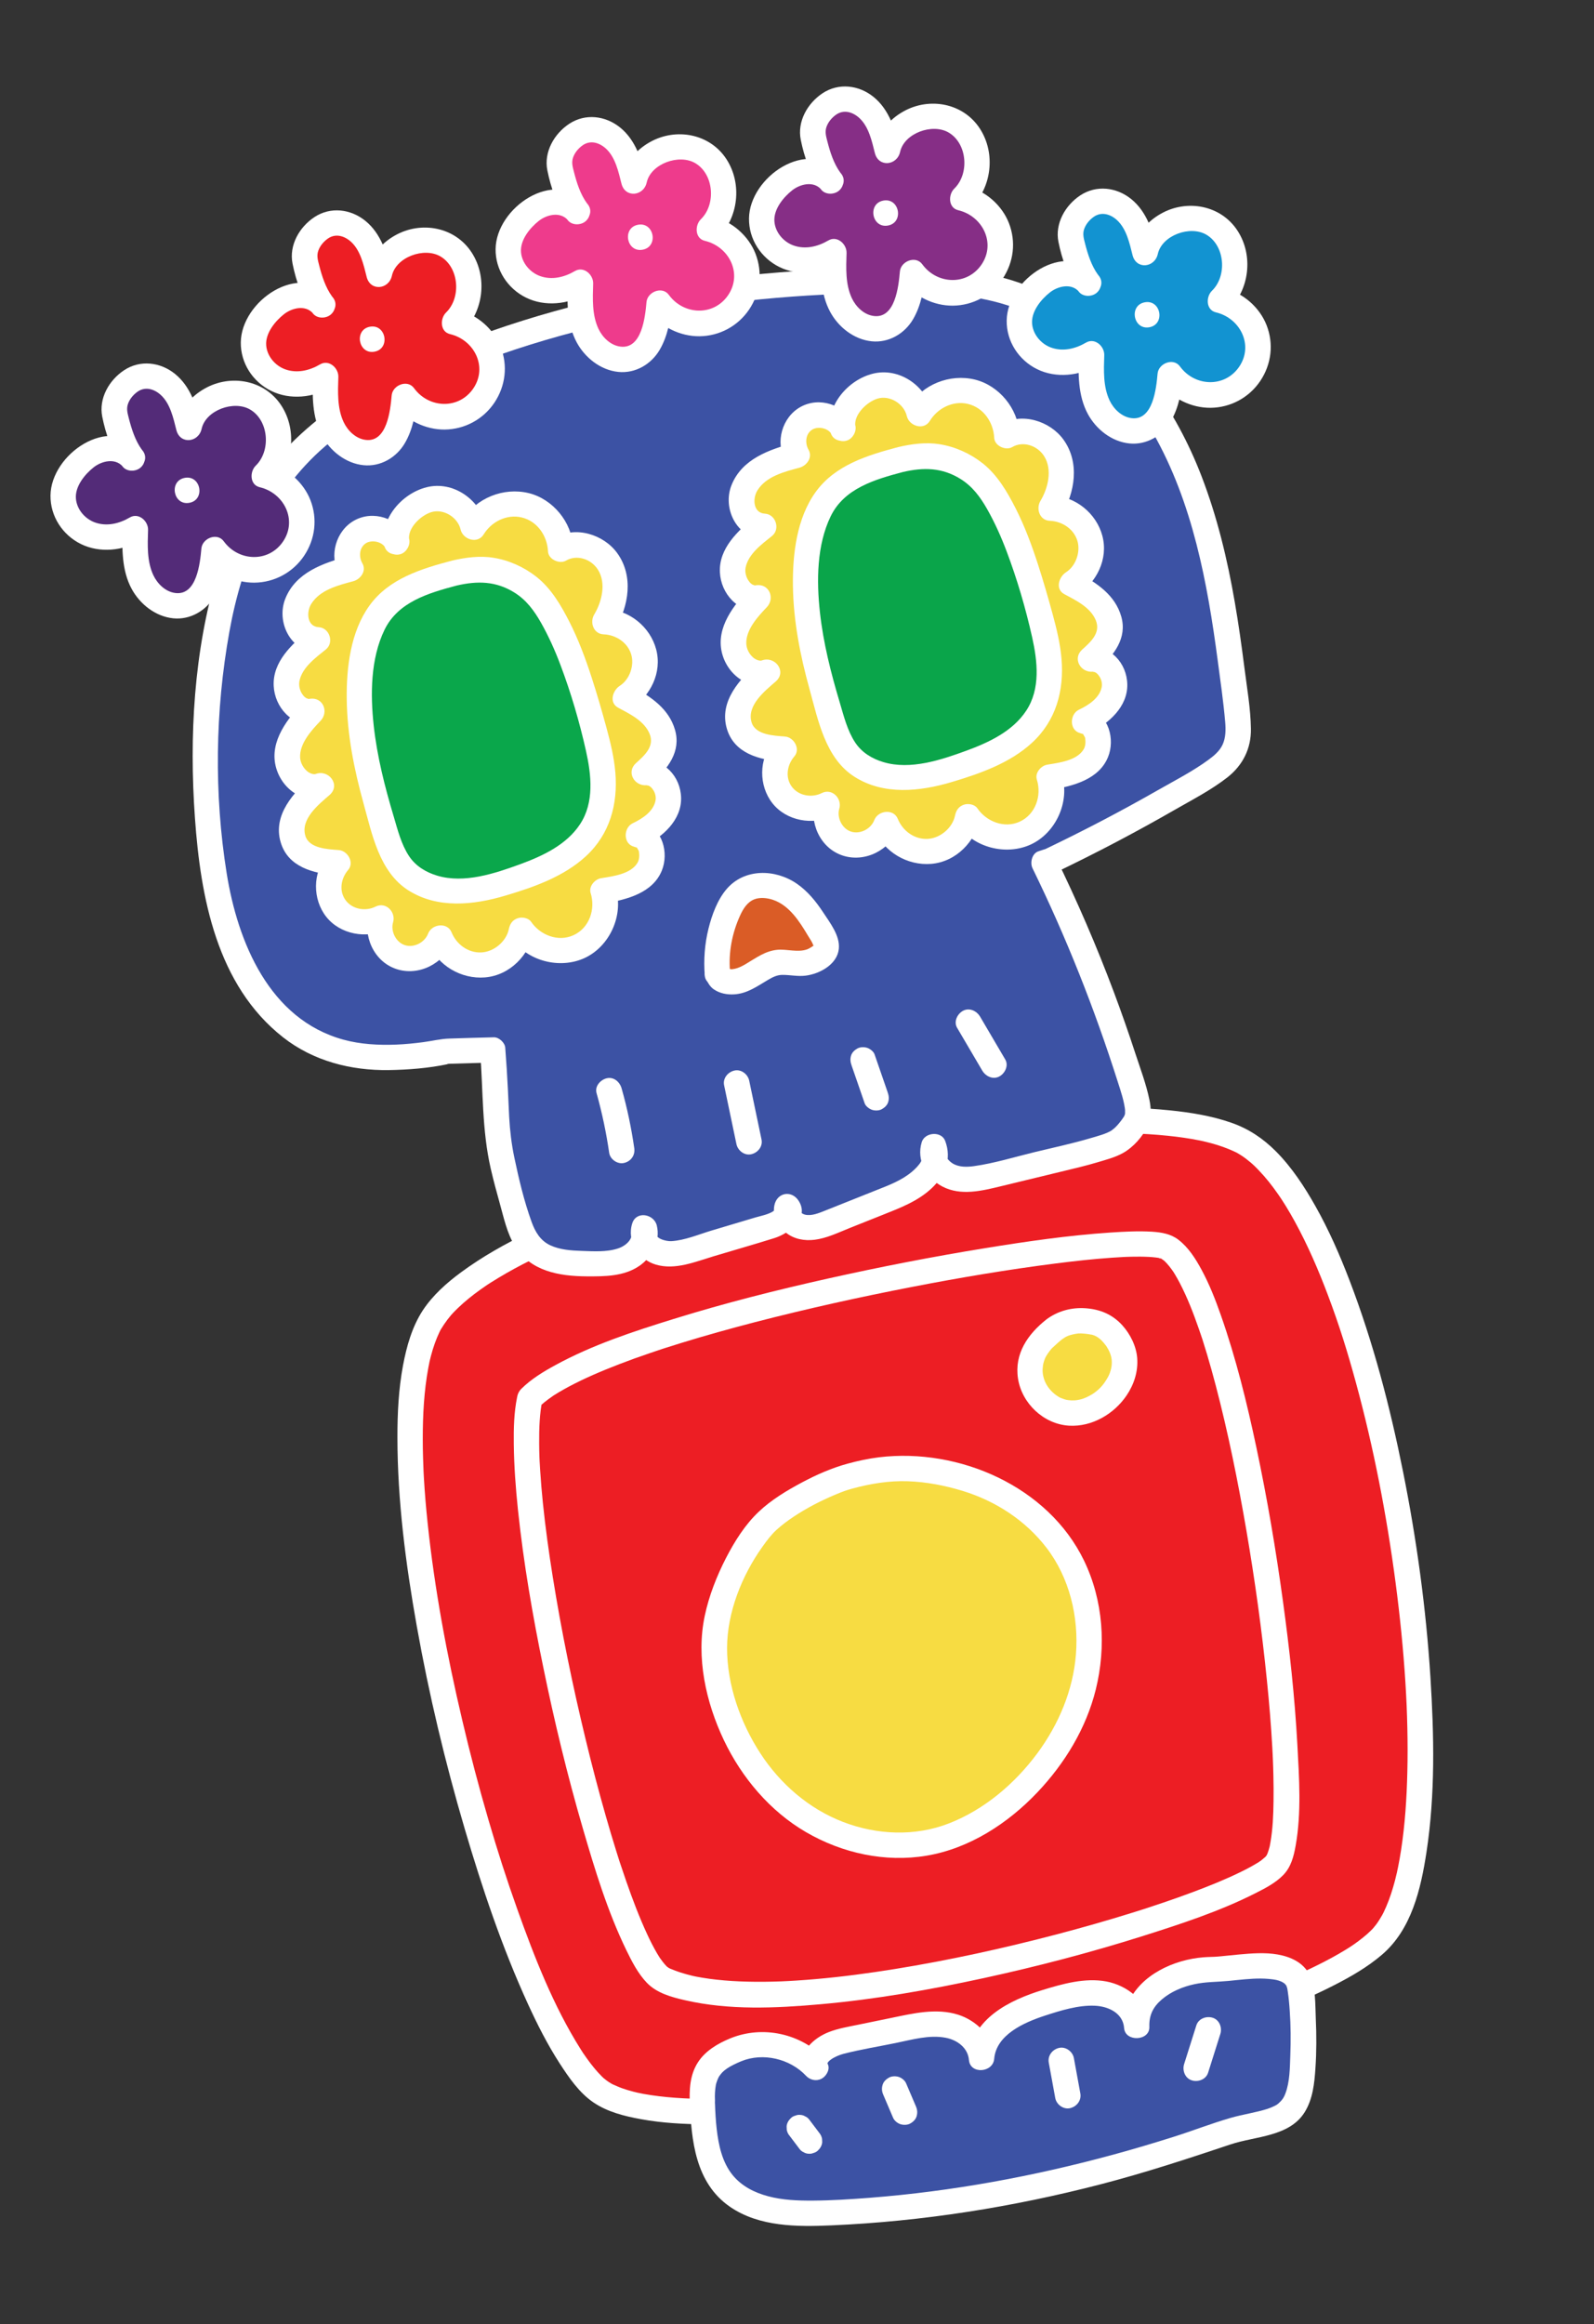 
<svg width="142" height="207" viewBox="0 0 142 207" fill="none" xmlns="http://www.w3.org/2000/svg">
<rect x="0" y="0" width="142" height="207" fill="#333333" stroke="none"/>
<g clip-path="url(#clip0_665_2619)">
<path d="M38.608 117.332C46.371 105.555 101.385 94.923 111.447 102.118C123.594 110.802 131.153 162.766 123.348 172.267C116.06 181.136 61.053 192.865 53.134 186.023C44.612 178.661 31.405 128.258 38.608 117.332Z" fill="#ED1E24"/>
<path d="M39.543 117.975C39.739 117.682 39.951 117.399 40.179 117.132C40.232 117.068 40.29 117.006 40.344 116.946C40.115 117.213 40.301 116.991 40.364 116.929C40.507 116.778 40.651 116.632 40.805 116.485C41.426 115.889 42.099 115.352 42.798 114.852C42.97 114.729 43.147 114.609 43.319 114.49C43.422 114.421 43.52 114.353 43.624 114.288C43.755 114.199 43.45 114.398 43.587 114.313C43.645 114.275 43.702 114.237 43.761 114.203C44.2 113.925 44.646 113.66 45.097 113.398C46.051 112.851 47.03 112.346 48.02 111.871C52.902 109.531 57.878 107.886 62.977 106.457C68.81 104.821 74.748 103.533 80.731 102.568C83.621 102.1 86.526 101.711 89.44 101.422C90.82 101.284 92.199 101.17 93.583 101.082C93.885 101.064 94.186 101.046 94.484 101.028C94.653 101.02 94.817 101.009 94.987 101.001C95.202 100.989 94.716 101.013 95.07 100.999C95.162 100.996 95.253 100.993 95.344 100.986C95.972 100.958 96.602 100.94 97.233 100.925C99.498 100.879 101.774 100.922 104.03 101.153C104.981 101.25 105.925 101.381 106.86 101.569C106.956 101.588 107.052 101.607 107.149 101.631C107.302 101.662 106.941 101.581 107.216 101.646C107.434 101.698 107.647 101.751 107.865 101.808C108.234 101.906 108.601 102.018 108.963 102.149C109.299 102.271 109.628 102.404 109.956 102.556C110.022 102.585 110.089 102.623 110.159 102.652C109.826 102.501 110.062 102.601 110.144 102.645C110.289 102.729 110.432 102.809 110.569 102.899C110.862 103.089 111.142 103.304 111.41 103.531C111.476 103.588 111.547 103.648 111.613 103.705C111.349 103.477 111.614 103.709 111.675 103.767C111.827 103.914 111.978 104.061 112.122 104.214C112.755 104.87 113.321 105.589 113.84 106.335C113.903 106.425 113.966 106.519 114.029 106.609C114.079 106.682 114.24 106.928 114.104 106.714C114.252 106.945 114.401 107.175 114.545 107.41C114.822 107.861 115.086 108.318 115.341 108.781C116.5 110.899 117.461 113.122 118.307 115.375C119.302 118.01 120.033 120.367 120.788 123.129C122.384 128.977 123.531 134.947 124.324 140.955C124.711 143.904 125.012 146.868 125.199 149.834C125.288 151.284 125.339 152.396 125.372 153.888C125.399 155.202 125.404 156.515 125.371 157.826C125.316 160.157 125.165 162.491 124.81 164.794C124.734 165.291 124.645 165.785 124.546 166.281C124.521 166.4 124.493 166.525 124.469 166.644C124.41 166.926 124.512 166.475 124.447 166.754C124.39 166.994 124.333 167.239 124.271 167.48C124.061 168.281 123.808 169.072 123.48 169.83C123.409 169.995 123.332 170.156 123.256 170.322C123.223 170.396 123.056 170.694 123.236 170.366C123.191 170.444 123.154 170.524 123.108 170.601C122.947 170.883 122.772 171.164 122.575 171.425C122.486 171.542 122.381 171.653 122.293 171.775C122.193 171.913 122.511 171.556 122.323 171.737C122.264 171.794 122.206 171.86 122.147 171.917C121.925 172.141 121.686 172.35 121.44 172.547C121.167 172.771 120.882 172.98 120.591 173.184C120.513 173.24 120.431 173.296 120.348 173.348C120.315 173.368 120.052 173.545 120.22 173.431C120.39 173.322 120.1 173.509 120.054 173.535C119.955 173.599 119.855 173.659 119.755 173.719C118.986 174.186 118.19 174.611 117.385 175.011C115.411 175.993 113.365 176.831 111.297 177.6C108.739 178.55 106.572 179.254 104.017 180.015C98.381 181.693 92.653 183.067 86.885 184.199C81.3 185.294 75.657 186.174 69.982 186.651C69.349 186.702 68.72 186.753 68.085 186.791C67.788 186.809 67.486 186.827 67.189 186.844C67.052 186.851 66.91 186.859 66.772 186.865C66.438 186.881 66.919 186.857 66.717 186.866C66.63 186.869 66.547 186.874 66.46 186.877C65.309 186.926 64.158 186.948 63.006 186.938C61.104 186.923 59.191 186.822 57.318 186.485C57.131 186.45 56.944 186.411 56.756 186.371C56.766 186.374 56.979 186.427 56.727 186.363C56.625 186.336 56.524 186.313 56.417 186.286C56.083 186.201 55.75 186.1 55.424 185.985C55.123 185.88 54.839 185.743 54.544 185.618C54.383 185.551 54.807 185.772 54.584 185.638C54.532 185.606 54.471 185.576 54.419 185.544C54.295 185.47 54.174 185.391 54.057 185.307C53.961 185.237 53.871 185.148 53.771 185.084C53.635 184.994 53.985 185.293 53.805 185.114C53.743 185.057 53.682 184.999 53.62 184.937C53.382 184.7 53.157 184.452 52.943 184.192C52.717 183.916 52.499 183.634 52.294 183.346C52.175 183.179 52.062 183.011 51.943 182.845C51.785 182.611 51.995 182.927 51.911 182.795C51.846 182.692 51.781 182.589 51.717 182.491C49.295 178.646 47.612 174.317 46.089 170.056C45.113 167.321 44.325 164.855 43.498 162.028C42.644 159.101 41.87 156.154 41.174 153.184C39.812 147.4 38.711 141.531 38.092 135.619C37.953 134.298 37.84 132.973 37.764 131.649C37.756 131.504 37.748 131.358 37.74 131.213C37.737 131.121 37.73 131.031 37.727 130.939C37.716 130.753 37.733 131.103 37.727 130.916C37.712 130.579 37.701 130.241 37.69 129.907C37.671 129.323 37.662 128.741 37.662 128.157C37.662 126.034 37.77 123.896 38.159 121.803C38.196 121.603 38.237 121.398 38.279 121.197C38.206 121.532 38.293 121.149 38.309 121.082C38.336 120.976 38.362 120.87 38.389 120.764C38.49 120.382 38.602 120.003 38.737 119.634C38.857 119.304 38.987 118.977 39.141 118.655C39.181 118.574 39.222 118.493 39.262 118.408C39.167 118.599 39.189 118.54 39.27 118.401C39.36 118.265 39.449 118.116 39.543 117.975C40.341 116.754 38.475 115.468 37.672 116.69C36.705 118.172 36.225 119.896 35.901 121.614C35.506 123.722 35.401 125.878 35.404 128.018C35.408 133.651 36.142 139.284 37.127 144.821C38.212 150.909 39.652 156.941 41.397 162.872C42.956 168.161 44.722 173.426 47.017 178.447C47.857 180.283 48.77 182.092 49.87 183.789C50.687 185.046 51.602 186.386 52.863 187.244C54.109 188.092 55.629 188.471 57.092 188.736C58.989 189.083 60.93 189.183 62.86 189.198C68.159 189.245 73.47 188.669 78.703 187.901C84.689 187.023 90.631 185.835 96.504 184.389C101.955 183.043 107.377 181.487 112.63 179.506C114.709 178.722 116.766 177.868 118.749 176.857C120.271 176.083 121.794 175.216 123.093 174.106C125.749 171.851 126.575 168.23 127.079 164.945C127.863 159.806 127.754 154.532 127.428 149.363C127.037 143.231 126.201 137.115 124.993 131.091C123.833 125.302 122.332 119.543 120.218 114.024C119.352 111.765 118.377 109.536 117.187 107.428C116.209 105.691 115.086 103.975 113.675 102.551C112.521 101.393 111.236 100.53 109.686 99.99C107.939 99.382 106.072 99.079 104.236 98.891C99.179 98.378 94.023 98.686 88.978 99.195C82.947 99.801 76.953 100.81 71.037 102.116C65.175 103.413 59.361 105.005 53.72 107.056C49.319 108.66 44.859 110.528 41.066 113.317C39.788 114.258 38.556 115.357 37.676 116.685C36.868 117.903 38.734 119.189 39.543 117.975Z" fill="white"/>
<path d="M46.063 124.448C45.786 125.813 45.753 127.225 45.77 128.609C45.793 130.577 45.94 132.544 46.145 134.501C46.641 139.208 47.449 143.88 48.402 148.513C49.389 153.332 50.547 158.124 51.924 162.849C52.99 166.505 54.118 170.224 55.787 173.664C56.283 174.685 56.839 175.778 57.636 176.602C58.519 177.516 59.823 177.87 61.033 178.145C64.954 179.046 69.096 178.854 73.076 178.503C77.987 178.069 82.858 177.211 87.675 176.165C92.417 175.132 97.119 173.905 101.75 172.443C105.157 171.365 108.625 170.239 111.822 168.621C112.694 168.181 113.64 167.696 114.324 166.987C115.016 166.272 115.253 165.324 115.422 164.374C115.945 161.447 115.736 158.356 115.576 155.412C115.344 151.135 114.874 146.869 114.293 142.629C113.663 138.024 112.885 133.438 111.92 128.895C111.079 124.927 110.106 120.965 108.758 117.13C108.275 115.753 107.737 114.376 107.039 113.088C106.507 112.101 105.877 111.104 104.974 110.41C104.302 109.894 103.481 109.755 102.653 109.699C101.409 109.619 100.148 109.693 98.905 109.773C95.18 110.022 91.467 110.563 87.782 111.159C83.083 111.922 78.407 112.832 73.763 113.869C69.142 114.902 64.547 116.059 60.022 117.466C56.436 118.576 52.782 119.773 49.472 121.582C48.404 122.163 47.319 122.821 46.45 123.683C46.017 124.116 45.904 124.789 46.326 125.277C46.701 125.714 47.49 125.832 47.928 125.398C48.304 125.026 48.724 124.696 49.159 124.396C49.221 124.353 49.283 124.314 49.34 124.271C49.103 124.416 49.499 124.159 49.34 124.271C49.485 124.18 49.625 124.09 49.771 124.004C50.063 123.831 50.357 123.667 50.651 123.508C52.103 122.732 53.627 122.091 55.163 121.497C56.065 121.149 56.976 120.821 57.894 120.511C58.129 120.431 58.368 120.351 58.603 120.271C58.725 120.23 58.843 120.19 58.965 120.15C59.017 120.131 59.069 120.117 59.121 120.098C59.243 120.057 58.995 120.14 59.196 120.075C59.694 119.915 60.192 119.76 60.695 119.604C62.86 118.937 65.046 118.33 67.238 117.759C71.879 116.557 76.565 115.521 81.274 114.61C85.513 113.789 89.776 113.069 94.058 112.525C95.715 112.314 97.377 112.13 99.042 112.014C99.394 111.991 99.746 111.968 100.094 111.95C100.121 111.95 99.85 111.958 100.098 111.949C100.176 111.944 100.254 111.944 100.332 111.939C100.492 111.932 100.648 111.927 100.81 111.925C101.316 111.915 101.824 111.914 102.333 111.941C102.539 111.954 102.744 111.966 102.952 111.993C103.038 112.005 103.123 112.017 103.209 112.029C103.522 112.073 103.064 111.972 103.188 112.019C103.268 112.05 103.45 112.136 103.533 112.135C103.362 112.134 103.276 111.966 103.484 112.121C103.554 112.172 103.623 112.224 103.697 112.275C103.968 112.464 103.585 112.139 103.724 112.293C103.794 112.372 103.876 112.444 103.951 112.527C104.108 112.701 104.252 112.881 104.388 113.072C104.432 113.133 104.633 113.427 104.519 113.255C104.398 113.075 104.532 113.276 104.558 113.317C104.598 113.383 104.637 113.445 104.676 113.511C104.823 113.755 104.961 114.006 105.096 114.262C105.772 115.558 106.304 116.931 106.783 118.309C106.844 118.491 106.909 118.672 106.97 118.854C107.002 118.954 107.034 119.054 107.071 119.153C107.113 119.279 107.051 119.092 107.049 119.083C107.072 119.157 107.095 119.231 107.122 119.304C107.262 119.743 107.398 120.182 107.528 120.618C107.804 121.542 108.061 122.469 108.305 123.399C109.417 127.639 110.283 131.943 111.026 136.259C111.788 140.706 112.412 145.183 112.863 149.673C113.066 151.667 113.232 153.663 113.343 155.66C113.354 155.869 113.364 156.079 113.375 156.288C113.378 156.352 113.38 156.416 113.382 156.48C113.38 156.466 113.373 156.279 113.379 156.411C113.383 156.535 113.393 156.662 113.397 156.785C113.417 157.223 113.427 157.657 113.438 158.096C113.456 158.879 113.465 159.663 113.451 160.447C113.434 161.663 113.385 162.89 113.175 164.091C113.157 164.195 113.135 164.3 113.117 164.405C113.059 164.719 113.182 164.177 113.096 164.491C113.046 164.675 112.997 164.859 112.927 165.037C112.899 165.111 112.862 165.182 112.834 165.256C112.784 165.412 113.013 164.998 112.853 165.211C112.816 165.259 112.775 165.313 112.747 165.364C112.639 165.558 112.986 165.155 112.77 165.337C112.638 165.448 112.515 165.562 112.378 165.67C112.297 165.731 112.214 165.787 112.132 165.844C111.986 165.953 112.098 165.859 112.203 165.799C112.149 165.832 112.091 165.87 112.037 165.903C111.563 166.191 111.071 166.456 110.57 166.699C109.192 167.378 107.758 167.953 106.323 168.491C105.436 168.823 104.543 169.143 103.646 169.445C103.171 169.605 102.697 169.765 102.217 169.922C102.039 169.982 102.274 169.902 102.035 169.983C101.913 170.024 101.785 170.061 101.663 170.101C101.393 170.188 101.122 170.274 100.85 170.356C98.652 171.042 96.433 171.673 94.207 172.259C89.423 173.516 84.576 174.581 79.693 175.368C77.363 175.743 75.022 176.056 72.67 176.261C72.106 176.309 71.546 176.356 70.984 176.39C70.738 176.408 70.491 176.421 70.244 176.434C69.937 176.449 69.987 176.448 69.598 176.465C68.588 176.502 67.583 176.516 66.575 176.489C65.661 176.467 64.75 176.413 63.84 176.313C63.416 176.267 62.994 176.211 62.575 176.14C62.393 176.109 62.217 176.077 62.04 176.045C61.944 176.026 61.852 176.006 61.761 175.986C61.607 175.954 61.963 176.031 61.814 175.999C61.761 175.986 61.713 175.976 61.66 175.963C60.982 175.797 60.313 175.598 59.675 175.319C59.62 175.297 59.534 175.23 59.479 175.231C59.479 175.231 59.733 175.41 59.621 175.302C59.57 175.251 59.483 175.203 59.425 175.163C59.192 175.003 59.565 175.326 59.436 175.175C59.371 175.099 59.294 175.03 59.23 174.955C59.078 174.785 58.948 174.602 58.817 174.419C58.631 174.159 58.925 174.602 58.742 174.309C58.67 174.193 58.599 174.082 58.531 173.966C58.209 173.414 57.919 172.842 57.651 172.261C56.943 170.736 56.349 169.158 55.796 167.573C55.631 167.102 55.47 166.626 55.315 166.154C55.296 166.102 55.283 166.054 55.264 166.002C55.204 165.825 55.316 166.163 55.256 165.985C55.215 165.864 55.18 165.747 55.139 165.625C55.063 165.382 54.985 165.134 54.908 164.891C54.583 163.848 54.267 162.798 53.968 161.745C53.316 159.47 52.718 157.181 52.164 154.883C51.009 150.109 50.017 145.29 49.242 140.442C48.893 138.258 48.59 136.067 48.363 133.866C48.266 132.905 48.183 131.946 48.122 130.982C48.108 130.755 48.095 130.532 48.082 130.31C48.08 130.246 48.077 130.182 48.07 130.119C48.073 130.132 48.079 130.319 48.074 130.187C48.07 130.064 48.066 129.94 48.057 129.818C48.044 129.393 48.03 128.964 48.031 128.536C48.023 127.232 48.064 125.911 48.324 124.632C48.446 124.035 47.855 123.454 47.291 123.405C46.627 123.361 46.184 123.846 46.063 124.448Z" fill="white"/>
<path d="M62.585 187.268C62.679 189.879 62.862 192.722 64.608 194.669C66.704 197.006 70.257 197.206 73.406 197.095C85.563 196.66 97.587 194.034 109.061 189.988C112.508 188.774 115.248 189.431 115.859 185.846C116.242 183.593 116.201 179.226 115.831 176.973C115.357 174.077 110.224 175.374 107.929 175.407C104.818 175.452 101.109 177.33 101.276 180.419C101.222 178.986 99.865 177.879 98.451 177.6C97.037 177.325 95.587 177.682 94.192 178.038C91.234 178.795 87.662 180.234 87.454 183.268C87.378 181.844 86.057 180.734 84.659 180.415C83.26 180.097 81.807 180.385 80.4 180.675C78.672 181.032 76.944 181.389 75.216 181.742C73.912 182.013 72.228 182.89 72.678 184.136C70.938 182.225 67.947 181.564 65.555 182.561C63.161 183.569 62.443 184.693 62.585 187.268Z" fill="#3C52A4"/>
<path d="M61.454 187.171C61.579 190.609 61.937 194.413 65.035 196.544C67.645 198.336 71.031 198.329 74.075 198.195C82.176 197.844 90.205 196.569 98.049 194.538C101.967 193.523 105.795 192.267 109.631 190.982C111.834 190.244 114.856 190.316 116.227 188.113C116.952 186.946 117.096 185.537 117.184 184.197C117.284 182.722 117.282 181.243 117.215 179.766C117.162 178.54 117.231 176.974 116.648 175.858C116.086 174.776 114.983 174.279 113.827 174.072C112.69 173.871 111.497 173.969 110.352 174.073C109.802 174.123 109.254 174.186 108.7 174.237C108.595 174.247 108.491 174.257 108.381 174.263C108.345 174.265 107.997 174.287 108.139 174.28C108.295 174.274 107.895 174.283 107.882 174.286C107.661 174.294 107.441 174.302 107.227 174.318C104.575 174.523 101.583 175.878 100.485 178.437C100.232 179.025 100.117 179.685 100.136 180.32C100.887 180.284 101.634 180.248 102.385 180.212C102.237 178.217 100.401 176.816 98.545 176.471C96.66 176.121 94.647 176.687 92.849 177.241C89.953 178.133 86.607 179.77 86.312 183.164C87.064 183.128 87.81 183.093 88.562 183.056C88.412 181.328 86.962 179.944 85.358 179.433C83.415 178.818 81.366 179.313 79.429 179.713C78.423 179.92 77.412 180.127 76.405 180.334C75.537 180.512 74.667 180.657 73.838 180.978C72.505 181.498 71.061 182.75 71.55 184.338C72.209 184.024 72.873 183.71 73.532 183.396C71.391 181.113 67.965 180.347 65.051 181.542C63.946 181.996 62.832 182.651 62.174 183.676C61.44 184.817 61.393 186.153 61.457 187.465C61.486 188.076 62.233 188.472 62.778 188.372C63.449 188.25 63.721 187.667 63.693 187.056C63.67 186.601 63.694 186.128 63.773 185.677C63.802 185.506 63.983 185.032 64.069 184.915C64.298 184.602 64.388 184.489 64.785 184.21C65.064 184.016 65.607 183.751 66.033 183.577C67.976 182.781 70.382 183.356 71.8 184.871C72.145 185.24 72.687 185.375 73.155 185.152C73.567 184.952 73.922 184.396 73.782 183.93C73.769 183.886 73.646 183.619 73.722 183.757C73.712 183.777 73.707 183.796 73.697 183.821C73.748 183.697 73.75 183.678 73.701 183.765C73.816 183.583 73.835 183.566 74.014 183.432C74.298 183.215 74.8 183.004 75.14 182.918C76.68 182.522 78.274 182.267 79.833 181.946C81.254 181.654 82.785 181.208 84.24 181.485C85.274 181.681 86.224 182.376 86.318 183.471C86.429 184.761 88.461 184.605 88.567 183.363C88.751 181.234 91.171 180.139 93.103 179.51C94.481 179.061 96.064 178.569 97.522 178.634C98.732 178.683 100.043 179.285 100.14 180.623C100.231 181.879 102.437 181.788 102.389 180.515C102.353 179.483 102.721 178.74 103.492 178.08C104.307 177.379 105.358 176.939 106.408 176.715C107.431 176.496 108.37 176.526 109.423 176.426C110.454 176.324 111.394 176.208 112.319 176.213C112.56 176.215 112.802 176.226 113.041 176.247C113.154 176.258 113.272 176.269 113.386 176.285C113.457 176.295 113.734 176.345 113.676 176.333C114.023 176.412 114.272 176.509 114.527 176.738C114.378 176.609 114.518 176.739 114.567 176.809C114.691 176.979 114.521 176.684 114.603 176.88C114.636 176.957 114.695 177.153 114.646 176.964C114.679 177.091 114.698 177.221 114.717 177.351C114.803 177.923 114.858 178.502 114.894 179.079C114.988 180.399 114.996 181.73 114.946 183.053C114.905 184.164 114.906 185.409 114.503 186.466C114.35 186.87 114.176 187.081 113.87 187.353C113.831 187.388 113.785 187.419 113.74 187.451C113.757 187.439 113.873 187.367 113.761 187.438C113.67 187.496 113.573 187.546 113.47 187.592C113.369 187.643 113.266 187.685 113.162 187.726C113.11 187.745 112.803 187.857 112.959 187.805C111.864 188.157 110.709 188.308 109.603 188.63C107.896 189.126 106.227 189.78 104.532 190.315C102.772 190.871 101.006 191.396 99.223 191.883C92.115 193.822 84.829 195.167 77.48 195.739C75.793 195.868 74.1 195.98 72.41 195.99C71.085 195.998 69.708 195.947 68.425 195.602C67.201 195.275 66.076 194.708 65.266 193.717C64.33 192.564 64.012 191.051 63.846 189.615C63.761 188.868 63.721 188.117 63.694 187.364C63.67 186.757 63.328 186.195 62.661 186.137C62.136 186.096 61.434 186.555 61.454 187.171Z" fill="white"/>
<path d="M93.71 76.603C98.336 74.383 102.852 71.94 107.241 69.281C108.306 68.636 109.418 67.918 109.947 66.792C110.452 65.712 110.32 64.459 110.182 63.275C109.28 55.715 108.341 48.025 105.257 41.062C102.172 34.098 96.569 27.839 89.184 25.84C86.253 25.047 83.181 24.952 80.145 24.951C66.034 24.957 51.766 27.038 38.808 32.623C33.711 34.819 28.721 37.652 25.228 41.953C21.362 46.713 19.665 52.873 18.879 58.94C18.163 64.475 18.123 70.097 18.762 75.637C19.169 79.175 19.87 82.732 21.46 85.92C23.05 89.108 25.625 91.923 28.952 93.235C32.389 94.592 36.258 94.248 39.904 93.618L43.899 93.503C44.526 101.559 43.762 100.435 45.99 108.198C46.285 109.233 46.619 110.303 47.363 111.086C48.663 112.456 50.791 112.55 52.69 112.543C53.798 112.542 54.956 112.528 55.951 112.034C56.946 111.535 57.708 110.394 57.389 109.335C57.033 110.269 57.856 111.304 58.823 111.564C59.79 111.824 60.809 111.536 61.769 111.25C64.109 110.552 66.444 109.853 68.784 109.155C69.612 108.907 70.645 108.111 70.119 107.435C69.882 108.287 70.689 109.137 71.563 109.29C72.436 109.443 73.313 109.108 74.135 108.778C75.932 108.064 77.723 107.346 79.519 106.631C81.539 105.825 83.989 104.114 83.174 102.108C82.769 103.252 83.746 104.503 84.907 104.86C86.072 105.217 87.323 104.933 88.508 104.643C90.876 104.072 93.248 103.496 95.616 102.926C96.7 102.663 97.593 102.417 98.644 102.05C99.648 101.701 99.9 101.517 100.619 100.669C101.762 99.316 101.581 98.853 100.213 94.632C98.238 88.532 95.828 82.576 93.005 76.819L93.71 76.603Z" fill="#3C52A4"/>
<path d="M94.202 77.625C97.736 75.927 101.21 74.102 104.61 72.147C106.194 71.237 107.893 70.366 109.336 69.238C110.715 68.159 111.466 66.657 111.437 64.907C111.409 63.083 111.081 61.241 110.853 59.435C110.606 57.504 110.337 55.578 110.004 53.658C109.344 49.817 108.425 46.006 107.02 42.366C104.776 36.559 101.031 31.113 95.768 27.627C93.013 25.806 89.929 24.656 86.659 24.183C82.942 23.645 79.105 23.785 75.359 23.919C67.549 24.198 59.751 25.118 52.155 26.994C48.38 27.928 44.65 29.087 41.027 30.499C37.735 31.781 34.486 33.243 31.489 35.124C28.525 36.985 25.822 39.234 23.726 42.048C21.733 44.724 20.33 47.816 19.372 50.992C17.262 58.004 16.848 65.593 17.366 72.855C17.868 79.918 19.307 87.743 25.216 92.384C27.903 94.493 31.244 95.353 34.631 95.303C36.382 95.277 38.2 95.133 39.917 94.769C39.748 94.805 39.855 94.757 39.968 94.746C40.127 94.731 40.29 94.738 40.446 94.732C40.896 94.719 41.347 94.705 41.797 94.692C42.463 94.671 43.13 94.655 43.797 94.634C43.459 94.328 43.12 94.018 42.778 93.713C43.044 97.189 42.928 100.647 43.719 104.092C43.96 105.132 44.236 106.161 44.526 107.193C44.883 108.465 45.169 109.851 45.876 110.985C47.264 113.218 49.803 113.659 52.259 113.674C53.869 113.683 55.588 113.686 56.967 112.735C58.108 111.947 58.854 110.52 58.508 109.135C58.253 108.116 56.682 107.815 56.322 108.956C55.821 110.537 56.87 112.178 58.436 112.632C60.15 113.132 61.938 112.377 63.568 111.887C65.373 111.345 67.187 110.83 68.987 110.266C70.281 109.86 72.152 108.493 71.143 106.94C70.518 105.975 69.229 106.201 68.988 107.334C68.788 108.267 69.275 109.184 69.986 109.762C70.714 110.359 71.651 110.528 72.573 110.415C73.644 110.283 74.674 109.778 75.669 109.38C76.668 108.981 77.672 108.582 78.671 108.183C80.204 107.572 81.778 106.977 82.999 105.825C84.209 104.68 84.802 103.225 84.203 101.616C83.866 100.708 82.382 100.832 82.111 101.723C81.621 103.338 82.508 104.931 83.972 105.684C85.599 106.522 87.469 106.06 89.151 105.652C91.089 105.182 93.027 104.713 94.965 104.244C95.863 104.025 96.763 103.814 97.648 103.551C98.441 103.314 99.311 103.096 100.037 102.692C100.955 102.179 101.799 101.235 102.243 100.276C102.581 99.548 102.557 98.73 102.396 97.955C102.107 96.551 101.589 95.184 101.142 93.823C100.543 91.989 99.905 90.166 99.228 88.36C97.694 84.266 95.957 80.25 94.038 76.323C93.862 76.828 93.686 77.329 93.506 77.835C93.735 77.775 93.971 77.7 94.202 77.625C94.787 77.436 94.973 76.611 94.734 76.113C94.437 75.501 93.804 75.396 93.215 75.586C92.979 75.662 92.748 75.736 92.513 75.816C91.928 76.005 91.742 76.834 91.981 77.328C94.978 83.462 97.496 89.807 99.563 96.308C99.844 97.19 100.163 98.097 100.244 99.024C100.213 98.675 100.229 99.063 100.225 99.147C100.223 99.211 100.202 99.275 100.196 99.34C100.235 99.021 100.237 99.209 100.192 99.295C100.165 99.35 100.145 99.414 100.122 99.469C100.041 99.681 100.267 99.249 100.131 99.439C100.046 99.556 99.972 99.68 99.886 99.792C99.774 99.937 99.657 100.082 99.534 100.22C99.442 100.324 99.34 100.42 99.237 100.513C99.244 100.502 98.928 100.748 99.089 100.641C98.544 100.993 97.839 101.159 97.226 101.345C95.565 101.837 93.858 102.204 92.175 102.608C90.397 103.039 88.591 103.603 86.775 103.857C86.136 103.947 85.418 103.963 84.854 103.611C84.468 103.369 84.11 102.902 84.231 102.503C83.535 102.538 82.835 102.574 82.139 102.609C82.176 102.713 82.2 102.842 82.18 103.034C82.164 103.152 82.139 103.267 82.037 103.464C81.901 103.733 81.536 104.112 81.231 104.365C80.309 105.136 79.189 105.557 78.081 105.994C76.565 106.597 75.05 107.209 73.533 107.808C72.99 108.023 72.31 108.321 71.721 108.181C71.542 108.136 71.385 108.04 71.271 107.896C71.289 107.915 71.183 107.719 71.207 107.797C71.222 107.854 71.227 107.578 71.234 107.539C70.514 107.671 69.799 107.802 69.079 107.934C69.29 108.258 69.057 107.639 69.145 107.664C69.159 107.666 68.867 107.889 68.809 107.923C68.353 108.186 67.789 108.284 67.289 108.431C65.979 108.822 64.668 109.213 63.358 109.604C62.224 109.945 60.999 110.472 59.805 110.539C59.301 110.567 58.273 110.277 58.446 109.726C57.718 109.666 56.986 109.607 56.259 109.547C56.459 110.337 55.776 110.949 55.066 111.185C54.043 111.528 52.849 111.443 51.789 111.407C50.859 111.375 49.89 111.308 49.033 110.914C48.134 110.499 47.67 109.702 47.348 108.8C46.684 106.964 46.216 104.986 45.816 103.079C45.567 101.893 45.428 100.7 45.36 99.495C45.332 99.013 45.334 99.026 45.317 98.579C45.296 98.082 45.274 97.585 45.249 97.094C45.188 95.827 45.106 94.565 45.009 93.305C44.974 92.861 44.45 92.369 43.991 92.384C42.662 92.42 41.331 92.447 40.005 92.497C39.233 92.523 38.456 92.72 37.693 92.818C36.903 92.921 36.105 93.003 35.307 93.034C33.737 93.096 32.114 93.011 30.596 92.595C23.985 90.784 21.175 83.904 20.192 77.77C19.062 70.707 19.164 63.327 20.431 56.28C21.56 50.017 24.023 44.002 28.949 39.756C31.42 37.627 34.253 35.988 37.195 34.591C40.436 33.056 43.809 31.764 47.232 30.697C54.349 28.477 61.733 27.164 69.154 26.528C72.844 26.212 76.543 26.074 80.245 26.077C83.642 26.081 87.1 26.22 90.322 27.387C95.721 29.341 99.954 33.691 102.735 38.591C106.251 44.781 107.563 51.903 108.485 58.871C108.722 60.67 108.988 62.478 109.143 64.288C109.201 64.962 109.203 65.701 108.91 66.325C108.644 66.893 108.147 67.31 107.65 67.672C106.248 68.7 104.651 69.516 103.144 70.375C101.487 71.321 99.815 72.234 98.128 73.116C96.504 73.965 94.865 74.784 93.213 75.577C91.898 76.222 92.88 78.257 94.202 77.625Z" fill="white"/>
<path d="M35.328 48.263C34.721 47.166 33.146 46.741 32.06 47.376C30.975 48.011 30.579 49.586 31.245 50.65C30.139 50.944 29.012 51.251 28.054 51.877C27.097 52.502 26.32 53.513 26.279 54.651C26.237 55.789 27.132 56.967 28.275 56.978C27.123 57.901 25.902 58.933 25.563 60.365C25.224 61.796 26.345 63.608 27.798 63.338C26.705 64.466 25.627 65.798 25.59 67.363C25.553 68.928 27.146 70.539 28.603 69.942C27.793 70.641 26.959 71.363 26.447 72.302C25.93 73.243 25.792 74.458 26.372 75.354C27.118 76.504 28.692 76.722 30.07 76.828C29.07 77.93 29.005 79.748 29.92 80.913C30.836 82.078 32.628 82.454 33.942 81.754C33.484 83.12 34.309 84.775 35.683 85.236C37.052 85.698 38.723 84.882 39.2 83.522C39.779 85.048 41.452 86.084 43.087 85.927C44.722 85.771 46.17 84.44 46.459 82.834C47.525 84.472 49.88 85.122 51.647 84.27C53.414 83.419 54.362 81.173 53.733 79.326C55.113 79.092 56.612 78.795 57.532 77.74C58.453 76.685 58.225 74.631 56.858 74.329C58.077 73.766 59.234 72.82 59.508 71.51C59.777 70.202 58.724 68.639 57.393 68.814C58.12 68.162 58.885 67.447 59.09 66.495C59.3 65.519 58.854 64.498 58.172 63.773C57.489 63.047 56.592 62.559 55.71 62.086C57.049 61.271 57.748 59.535 57.334 58.026C56.92 56.521 55.435 55.377 53.87 55.355C54.79 53.868 55.151 51.927 54.359 50.372C53.566 48.816 51.413 47.96 49.935 48.897C49.889 47.104 48.542 45.424 46.794 44.986C45.045 44.547 43.054 45.385 42.152 46.942C41.827 45.315 40.052 44.128 38.413 44.441C36.771 44.76 35.034 46.63 35.328 48.263Z" fill="#F7DC42"/>
<path d="M36.351 47.768C35.389 46.175 33.272 45.408 31.564 46.355C29.919 47.267 29.281 49.516 30.216 51.141C30.489 50.609 30.765 50.071 31.037 49.539C28.791 50.143 26.342 50.981 25.413 53.329C24.61 55.355 25.837 57.975 28.176 58.104C27.963 57.444 27.749 56.78 27.536 56.121C26.002 57.357 24.277 58.945 24.382 61.086C24.474 62.976 25.997 64.738 28.006 64.454C27.692 63.799 27.378 63.139 27.064 62.484C25.626 63.974 24.031 65.989 24.552 68.205C25.029 70.236 27.033 71.717 29.103 70.957C28.693 70.334 28.282 69.706 27.868 69.083C26.176 70.546 24.286 72.564 25 75.002C25.651 77.227 27.907 77.789 29.971 77.954C29.692 77.366 29.413 76.773 29.139 76.185C27.832 77.706 27.834 80.091 29.061 81.649C30.301 83.224 32.666 83.651 34.437 82.771C33.918 82.305 33.397 81.835 32.878 81.37C32.293 83.328 33.286 85.624 35.295 86.299C37.284 86.97 39.526 85.834 40.269 83.91C39.573 83.946 38.873 83.982 38.177 84.017C38.982 85.993 41.092 87.225 43.209 87.049C45.443 86.861 47.155 85.05 47.587 82.94C46.923 83.153 46.256 83.367 45.592 83.581C46.968 85.594 49.853 86.34 52.067 85.329C54.322 84.296 55.587 81.482 54.847 79.127C54.543 79.564 54.236 80.006 53.932 80.443C55.855 80.114 58.151 79.529 58.959 77.534C59.594 75.975 59.039 73.751 57.243 73.275C57.277 73.968 57.312 74.664 57.346 75.357C59.013 74.565 60.711 73.06 60.675 71.067C60.64 69.162 59.152 67.541 57.187 67.712C57.501 68.367 57.815 69.026 58.129 69.681C59.486 68.459 60.684 66.948 60.137 65.017C59.597 63.126 58.002 62.058 56.356 61.168C56.303 61.817 56.252 62.469 56.203 63.117C57.941 62.004 59.002 59.899 58.454 57.835C57.921 55.827 56.065 54.319 53.971 54.243C54.25 54.831 54.529 55.423 54.803 56.011C56.024 53.973 56.455 51.298 54.988 49.264C53.792 47.603 51.272 46.809 49.442 47.893C49.976 48.163 50.516 48.436 51.05 48.706C50.949 46.51 49.25 44.445 47.102 43.918C44.873 43.375 42.416 44.343 41.214 46.314C41.897 46.46 42.584 46.605 43.267 46.752C42.745 44.476 40.35 42.8 37.996 43.396C35.814 43.947 33.872 46.163 34.211 48.476C34.424 49.917 36.659 49.504 36.447 48.068C36.297 47.047 37.455 45.921 38.402 45.619C39.499 45.272 40.776 46.063 41.032 47.16C41.236 48.051 42.544 48.483 43.085 47.598C43.774 46.466 45.148 45.765 46.482 46.086C47.884 46.427 48.752 47.734 48.819 49.114C48.851 49.821 49.849 50.272 50.428 49.928C51.362 49.375 52.648 49.761 53.266 50.737C54.025 51.935 53.616 53.591 52.937 54.726C52.522 55.413 52.861 56.458 53.768 56.495C54.843 56.537 55.878 57.189 56.218 58.243C56.537 59.228 56.106 60.511 55.216 61.078C54.588 61.482 54.224 62.574 55.064 63.027C56.11 63.589 57.41 64.206 57.879 65.379C58.317 66.49 57.413 67.28 56.656 67.965C55.77 68.761 56.51 70.027 57.598 69.934C57.566 69.936 57.781 69.974 57.765 69.963C57.962 70.056 58.06 70.162 58.188 70.355C58.352 70.596 58.459 70.953 58.399 71.286C58.216 72.28 57.21 72.918 56.364 73.321C55.535 73.716 55.496 75.144 56.467 75.403C56.472 75.402 56.809 75.528 56.656 75.451C56.835 75.542 56.662 75.408 56.788 75.564C56.692 75.444 56.862 75.693 56.873 75.724C56.958 75.915 56.887 75.675 56.924 75.903C56.976 76.215 56.943 76.588 56.787 76.847C56.178 77.863 54.579 78.041 53.53 78.219C52.98 78.315 52.431 78.953 52.616 79.535C53.066 80.96 52.514 82.641 51.085 83.293C49.724 83.914 48.125 83.283 47.323 82.106C47.077 81.742 46.495 81.646 46.113 81.78C45.652 81.938 45.425 82.288 45.329 82.746C45.105 83.849 44.003 84.772 42.881 84.825C41.694 84.881 40.659 84.096 40.23 83.04C39.852 82.107 38.47 82.286 38.138 83.147C37.831 83.947 36.88 84.429 36.077 84.181C35.253 83.922 34.787 82.914 35.016 82.146C35.289 81.237 34.384 80.281 33.457 80.744C32.576 81.186 31.405 81 30.794 80.183C30.176 79.354 30.371 78.225 31.016 77.478C31.587 76.813 30.972 75.772 30.184 75.709C29.218 75.633 27.535 75.577 27.201 74.434C26.762 72.939 28.384 71.65 29.357 70.805C30.378 69.92 29.291 68.501 28.122 68.931C27.954 68.994 27.602 68.893 27.361 68.684C26.989 68.371 26.754 67.894 26.735 67.457C26.676 66.227 27.74 65.044 28.552 64.202C29.316 63.405 28.785 62.069 27.609 62.233C27.407 62.261 27.583 62.265 27.401 62.23C27.564 62.264 27.239 62.154 27.367 62.222C27.168 62.116 27.068 62.029 26.922 61.812C26.715 61.51 26.596 61.063 26.672 60.667C26.907 59.453 28.122 58.569 29.029 57.842C29.782 57.236 29.36 55.911 28.39 55.859C27.348 55.801 27.271 54.52 27.724 53.789C28.506 52.529 30.115 52.129 31.459 51.769C32.12 51.593 32.673 50.853 32.279 50.167C31.968 49.626 31.98 48.806 32.566 48.4C33.054 48.063 33.975 48.193 34.319 48.764C34.637 49.285 35.248 49.573 35.839 49.291C36.337 49.03 36.669 48.294 36.351 47.768Z" fill="white"/>
<path d="M75.077 38.151C74.469 37.054 72.895 36.63 71.809 37.265C70.724 37.9 70.328 39.475 70.994 40.538C69.888 40.833 68.761 41.14 67.803 41.765C66.846 42.391 66.069 43.401 66.028 44.539C65.986 45.677 66.881 46.855 68.024 46.867C66.872 47.79 65.651 48.822 65.312 50.253C64.973 51.685 66.094 53.497 67.547 53.227C66.454 54.355 65.376 55.687 65.339 57.251C65.302 58.816 66.895 60.427 68.352 59.83C67.542 60.529 66.708 61.252 66.196 62.191C65.679 63.131 65.541 64.346 66.121 65.242C66.867 66.392 68.441 66.61 69.819 66.717C68.819 67.819 68.754 69.636 69.669 70.802C70.585 71.967 72.377 72.342 73.691 71.642C73.233 73.008 74.058 74.663 75.432 75.124C76.801 75.587 78.472 74.771 78.949 73.411C79.528 74.936 81.201 75.972 82.836 75.816C84.471 75.659 85.919 74.328 86.208 72.722C87.274 74.361 89.629 75.01 91.396 74.159C93.163 73.307 94.111 71.062 93.482 69.214C94.862 68.98 96.361 68.683 97.281 67.628C98.202 66.573 97.975 64.519 96.607 64.218C97.826 63.655 98.984 62.708 99.257 61.399C99.526 60.091 98.473 58.528 97.142 58.702C97.868 58.05 98.634 57.336 98.839 56.384C99.049 55.408 98.603 54.387 97.921 53.661C97.239 52.936 96.341 52.447 95.459 51.974C96.798 51.16 97.497 49.424 97.083 47.914C96.668 46.404 95.184 45.265 93.619 45.243C94.539 43.756 94.9 41.815 94.108 40.26C93.315 38.705 91.162 37.848 89.684 38.785C89.638 36.992 88.291 35.313 86.543 34.874C84.794 34.436 82.803 35.273 81.901 36.83C81.576 35.203 79.801 34.016 78.163 34.329C76.52 34.648 74.783 36.519 75.077 38.151Z" fill="#F7DC42"/>
<path d="M76.1 37.657C75.138 36.063 73.021 35.297 71.313 36.243C69.668 37.155 69.03 39.404 69.965 41.03C70.238 40.497 70.514 39.96 70.786 39.428C68.54 40.031 66.091 40.869 65.162 43.218C64.359 45.244 65.587 47.864 67.925 47.992C67.712 47.333 67.498 46.669 67.285 46.009C65.751 47.246 64.026 48.834 64.131 50.974C64.223 52.865 65.746 54.627 67.755 54.342C67.441 53.687 67.127 53.028 66.813 52.373C65.376 53.862 63.78 55.877 64.301 58.094C64.778 60.125 66.782 61.606 68.852 60.846C68.442 60.222 68.031 59.594 67.617 58.972C65.925 60.434 64.035 62.453 64.749 64.891C65.4 67.115 67.656 67.677 69.72 67.842C69.441 67.254 69.162 66.662 68.888 66.073C67.581 67.594 67.583 69.979 68.81 71.537C70.05 73.112 72.415 73.539 74.186 72.659C73.667 72.194 73.146 71.724 72.627 71.258C72.042 73.217 73.035 75.512 75.044 76.188C77.033 76.858 79.275 75.722 80.018 73.799C79.322 73.834 78.622 73.87 77.926 73.906C78.731 75.881 80.841 77.113 82.958 76.938C85.192 76.75 86.904 74.939 87.336 72.829C86.672 73.042 86.005 73.256 85.341 73.469C86.717 75.483 89.602 76.228 91.816 75.217C94.072 74.184 95.336 71.371 94.596 69.015C94.292 69.452 93.985 69.894 93.681 70.331C95.604 70.003 97.9 69.418 98.709 67.422C99.343 65.864 98.789 63.64 96.992 63.164C97.026 63.856 97.061 64.553 97.095 65.245C98.762 64.453 100.46 62.948 100.424 60.956C100.389 59.05 98.901 57.429 96.936 57.6C97.25 58.255 97.564 58.914 97.878 59.569C99.235 58.347 100.433 56.837 99.886 54.906C99.346 53.014 97.751 51.946 96.105 51.057C96.052 51.705 96.001 52.358 95.953 53.005C97.69 51.893 98.751 49.787 98.203 47.723C97.67 45.716 95.814 44.208 93.72 44.131C93.999 44.719 94.278 45.311 94.552 45.9C95.773 43.861 96.204 41.186 94.737 39.152C93.541 37.492 91.021 36.698 89.191 37.781C89.725 38.051 90.265 38.325 90.799 38.595C90.698 36.398 88.999 34.333 86.851 33.807C84.622 33.263 82.165 34.232 80.963 36.202C81.646 36.348 82.333 36.494 83.016 36.64C82.494 34.364 80.099 32.688 77.745 33.284C75.563 33.835 73.621 36.051 73.96 38.365C74.173 39.806 76.408 39.392 76.196 37.956C76.046 36.936 77.204 35.809 78.151 35.508C79.248 35.16 80.525 35.952 80.781 37.049C80.985 37.94 82.293 38.371 82.834 37.487C83.523 36.355 84.897 35.653 86.231 35.974C87.633 36.315 88.501 37.623 88.568 39.003C88.6 39.709 89.598 40.161 90.177 39.816C91.111 39.264 92.397 39.649 93.014 40.625C93.774 41.824 93.365 43.479 92.686 44.614C92.271 45.301 92.61 46.347 93.517 46.383C94.593 46.425 95.627 47.077 95.967 48.132C96.286 49.117 95.855 50.399 94.965 50.966C94.337 51.371 93.972 52.462 94.813 52.915C95.859 53.477 97.159 54.094 97.628 55.268C98.066 56.378 97.162 57.168 96.404 57.853C95.52 58.649 96.259 59.916 97.347 59.823C97.315 59.824 97.53 59.863 97.514 59.852C97.711 59.944 97.809 60.051 97.937 60.243C98.101 60.484 98.208 60.842 98.148 61.174C97.965 62.168 96.959 62.807 96.113 63.21C95.284 63.605 95.245 65.032 96.216 65.291C96.221 65.29 96.558 65.417 96.405 65.339C96.584 65.43 96.411 65.297 96.537 65.453C96.441 65.332 96.611 65.582 96.621 65.612C96.707 65.803 96.636 65.563 96.673 65.791C96.725 66.103 96.692 66.477 96.536 66.735C95.927 67.752 94.328 67.929 93.279 68.107C92.728 68.203 92.18 68.841 92.365 69.423C92.815 70.848 92.263 72.53 90.834 73.182C89.473 73.803 87.874 73.171 87.073 71.994C86.826 71.63 86.244 71.535 85.862 71.669C85.401 71.827 85.174 72.176 85.078 72.635C84.854 73.737 83.752 74.66 82.63 74.714C81.443 74.77 80.408 73.985 79.979 72.928C79.601 71.996 78.219 72.175 77.887 73.035C77.58 73.835 76.629 74.317 75.826 74.069C75.002 73.811 74.536 72.802 74.765 72.034C75.038 71.125 74.133 70.169 73.206 70.633C72.325 71.074 71.154 70.888 70.543 70.072C69.925 69.243 70.12 68.113 70.765 67.366C71.336 66.701 70.721 65.66 69.933 65.597C68.967 65.521 67.284 65.466 66.951 64.323C66.511 62.827 68.133 61.538 69.106 60.694C70.127 59.809 69.04 58.39 67.871 58.819C67.703 58.882 67.351 58.781 67.11 58.573C66.738 58.259 66.504 57.783 66.484 57.345C66.425 56.115 67.489 54.933 68.301 54.09C69.065 53.294 68.534 51.957 67.358 52.121C67.156 52.149 67.332 52.154 67.15 52.118C67.313 52.153 66.988 52.042 67.116 52.111C66.916 52.005 66.817 51.917 66.671 51.7C66.464 51.398 66.345 50.951 66.421 50.556C66.656 49.341 67.871 48.457 68.778 47.731C69.531 47.124 69.109 45.8 68.138 45.748C67.097 45.69 67.02 44.408 67.474 43.677C68.255 42.418 69.864 42.018 71.208 41.657C71.868 41.481 72.422 40.741 72.028 40.055C71.717 39.515 71.729 38.695 72.315 38.289C72.803 37.951 73.724 38.082 74.069 38.653C74.386 39.174 74.997 39.462 75.588 39.179C76.086 38.918 76.418 38.182 76.1 37.657Z" fill="white"/>
<path d="M63.911 86.701C63.738 84.766 64.092 82.785 64.92 81.021C65.187 80.458 65.51 79.902 65.992 79.502C67.186 78.502 69.059 78.739 70.34 79.626C71.62 80.513 72.441 81.893 73.226 83.23C73.462 83.637 73.709 84.106 73.57 84.559C73.486 84.832 73.267 85.051 73.03 85.218C72.552 85.563 71.97 85.766 71.384 85.795C70.679 85.832 69.971 85.621 69.268 85.722C68.341 85.855 67.586 86.503 66.77 86.969C65.953 87.431 64.856 87.696 64.132 87.098L63.911 86.701Z" fill="#DA5C26"/>
<path d="M65.029 86.497C64.892 84.808 65.222 83.103 65.92 81.56C66.203 80.934 66.571 80.343 67.2 80.094C67.67 79.912 68.306 79.952 68.868 80.143C70.312 80.637 71.212 82.049 71.96 83.305C72.14 83.612 72.413 83.966 72.48 84.308C72.443 84.131 72.634 84.137 72.409 84.27C72.246 84.364 72.104 84.473 71.922 84.543C71.083 84.857 70.114 84.51 69.242 84.592C68.161 84.693 67.321 85.334 66.421 85.866C66.099 86.053 65.777 86.213 65.484 86.276C65.261 86.322 65.198 86.333 65.06 86.308C64.897 86.278 64.925 86.277 64.78 86.17C64.904 86.318 65.033 86.464 65.156 86.607C65.081 86.474 65.011 86.344 64.936 86.211C64.639 85.677 63.994 85.409 63.416 85.684C62.889 85.937 62.587 86.659 62.884 87.197C63.077 87.543 63.248 87.875 63.587 88.112C64.131 88.481 64.771 88.598 65.416 88.559C66.571 88.485 67.435 87.849 68.394 87.284C68.803 87.043 69.207 86.827 69.688 86.826C70.384 86.819 71.056 86.981 71.756 86.894C73.013 86.742 74.583 85.899 74.726 84.508C74.848 83.333 73.929 82.173 73.32 81.241C72.681 80.273 71.946 79.364 70.979 78.7C69.055 77.379 66.305 77.326 64.72 79.192C63.906 80.15 63.423 81.478 63.121 82.683C62.772 84.084 62.671 85.476 62.786 86.912C62.837 87.523 63.543 87.922 64.107 87.819C64.768 87.694 65.077 87.109 65.029 86.497Z" fill="white"/>
<path d="M80.228 40.927C77.985 41.521 75.603 42.191 74.045 43.905C72.887 45.178 72.331 46.888 72.044 48.581C71.177 53.67 72.477 58.86 74.002 63.792C74.397 65.066 74.831 66.379 75.725 67.374C76.867 68.645 78.64 69.217 80.35 69.244C82.065 69.27 83.75 68.806 85.382 68.283C88.302 67.344 91.406 65.973 92.762 63.23C94.097 60.523 93.328 57.304 92.516 54.401C91.559 50.987 90.563 47.535 88.752 44.479C88.184 43.521 87.519 42.59 86.596 41.964C84.568 40.602 83.019 40.343 80.617 40.829L80.228 40.927Z" fill="#0AA54A"/>
<path d="M80.025 39.816C77.283 40.542 74.402 41.413 72.665 43.817C70.972 46.158 70.601 49.36 70.637 52.161C70.676 55.306 71.286 58.388 72.125 61.41C72.885 64.152 73.529 67.527 76.114 69.177C78.728 70.841 81.928 70.499 84.768 69.654C87.297 68.902 89.95 67.971 91.925 66.163C94.07 64.194 94.801 61.52 94.566 58.691C94.454 57.346 94.134 56.026 93.782 54.73C93.37 53.211 92.93 51.692 92.444 50.196C91.896 48.513 91.278 46.852 90.477 45.275C89.728 43.804 88.857 42.304 87.54 41.263C86.443 40.397 85.088 39.781 83.708 39.565C82.489 39.365 81.217 39.538 80.025 39.816C78.606 40.144 79.004 42.369 80.431 42.039C82.288 41.607 83.93 41.638 85.573 42.661C86.637 43.326 87.326 44.266 87.938 45.34C88.621 46.547 89.192 47.822 89.678 49.116C90.609 51.584 91.369 54.17 91.945 56.743C92.428 58.902 92.706 61.356 91.412 63.306C90.204 65.136 88.088 66.124 86.087 66.858C83.822 67.686 81.105 68.596 78.7 67.877C77.678 67.573 76.773 67.021 76.179 66.123C75.488 65.073 75.17 63.785 74.819 62.599C74.026 59.955 73.34 57.264 73.04 54.511C72.737 51.74 72.754 48.552 73.999 45.986C75.207 43.49 77.941 42.701 80.431 42.039C81.026 41.88 81.462 41.359 81.346 40.723C81.243 40.158 80.619 39.656 80.025 39.816Z" fill="white"/>
<path d="M40.48 51.039C38.237 51.633 35.855 52.303 34.297 54.017C33.139 55.29 32.583 57 32.296 58.693C31.429 63.782 32.729 68.971 34.254 73.903C34.649 75.178 35.083 76.491 35.977 77.485C37.119 78.756 38.892 79.328 40.602 79.356C42.317 79.382 44.002 78.918 45.634 78.394C48.554 77.456 51.658 76.084 53.014 73.341C54.349 70.634 53.58 67.415 52.768 64.513C51.811 61.099 50.815 57.646 49.004 54.59C48.436 53.633 47.771 52.702 46.848 52.076C44.82 50.714 43.271 50.455 40.869 50.94L40.48 51.039Z" fill="#0AA74B"/>
<path d="M40.277 49.927C37.535 50.653 34.654 51.525 32.917 53.929C31.224 56.269 30.853 59.471 30.889 62.272C30.928 65.418 31.538 68.5 32.377 71.522C33.137 74.264 33.781 77.638 36.366 79.289C38.98 80.952 42.18 80.611 45.02 79.765C47.549 79.014 50.202 78.083 52.177 76.274C54.322 74.306 55.053 71.631 54.818 68.802C54.706 67.458 54.386 66.138 54.034 64.842C53.622 63.322 53.182 61.804 52.696 60.307C52.148 58.624 51.53 56.964 50.729 55.387C49.98 53.916 49.109 52.416 47.791 51.375C46.695 50.509 45.34 49.893 43.96 49.676C42.74 49.477 41.469 49.649 40.277 49.927C38.858 50.255 39.255 52.48 40.683 52.15C42.54 51.719 44.182 51.75 45.825 52.773C46.889 53.438 47.578 54.378 48.19 55.451C48.873 56.659 49.444 57.933 49.93 59.228C50.861 61.695 51.621 64.281 52.197 66.855C52.68 69.014 52.958 71.467 51.664 73.418C50.456 75.247 48.34 76.236 46.339 76.969C44.074 77.797 41.356 78.707 38.952 77.989C37.93 77.684 37.025 77.133 36.431 76.235C35.74 75.185 35.422 73.897 35.071 72.711C34.278 70.067 33.592 67.375 33.292 64.622C32.989 61.852 33.006 58.664 34.252 56.097C35.459 53.602 38.193 52.812 40.683 52.15C41.278 51.991 41.714 51.47 41.598 50.834C41.495 50.27 40.871 49.768 40.277 49.927Z" fill="white"/>
<path d="M53.142 97.347C53.632 99.095 54.008 100.873 54.267 102.669C54.352 103.255 55.008 103.71 55.589 103.576C56.21 103.435 56.594 102.887 56.503 102.26C56.244 100.465 55.873 98.685 55.377 96.938C55.218 96.37 54.696 95.886 54.056 96.031C53.498 96.16 52.97 96.735 53.142 97.347Z" fill="white"/>
<path d="M64.508 96.661C64.874 98.404 65.239 100.148 65.604 101.892C65.724 102.472 66.317 102.938 66.925 102.799C67.514 102.664 67.971 102.103 67.839 101.483C67.474 99.74 67.109 97.996 66.744 96.252C66.624 95.672 66.031 95.206 65.423 95.345C64.833 95.48 64.377 96.041 64.508 96.661Z" fill="white"/>
<path d="M75.862 94.888C76.253 96.016 76.639 97.145 77.03 98.268C77.117 98.519 77.428 98.751 77.665 98.837C77.932 98.93 78.296 98.928 78.548 98.79C78.8 98.652 79.034 98.439 79.121 98.157C79.217 97.85 79.183 97.585 79.076 97.278C78.685 96.15 78.298 95.022 77.908 93.898C77.821 93.648 77.51 93.415 77.273 93.33C77.006 93.236 76.641 93.238 76.389 93.376C76.137 93.514 75.904 93.727 75.817 94.01C75.721 94.321 75.756 94.586 75.862 94.888Z" fill="white"/>
<path d="M85.261 91.534C86.007 92.804 86.757 94.077 87.502 95.347C87.803 95.857 88.448 96.176 89.021 95.874C89.526 95.602 89.871 94.909 89.553 94.361C88.808 93.091 88.058 91.817 87.313 90.548C87.012 90.037 86.367 89.719 85.793 90.021C85.284 90.293 84.939 90.986 85.261 91.534Z" fill="white"/>
<path d="M70.342 190.22C70.647 190.619 70.947 191.024 71.251 191.423C71.346 191.539 71.46 191.629 71.594 191.682C71.719 191.76 71.857 191.804 72.011 191.813C72.166 191.83 72.316 191.812 72.461 191.749C72.607 191.713 72.738 191.647 72.853 191.539C73.062 191.345 73.23 191.075 73.246 190.783C73.241 190.682 73.237 190.582 73.232 190.482C73.196 190.282 73.108 190.105 72.978 189.949C72.674 189.55 72.373 189.145 72.069 188.746C71.974 188.63 71.861 188.541 71.726 188.487C71.601 188.409 71.463 188.365 71.309 188.357C71.154 188.339 71.005 188.357 70.859 188.42C70.713 188.456 70.582 188.522 70.468 188.63C70.258 188.824 70.09 189.094 70.075 189.386C70.079 189.487 70.084 189.587 70.088 189.687C70.124 189.887 70.208 190.065 70.342 190.22Z" fill="white"/>
<path d="M78.676 186.541C78.969 187.232 79.261 187.918 79.558 188.608C79.665 188.865 79.936 189.086 80.193 189.177C80.46 189.271 80.825 189.268 81.077 189.13C81.329 188.992 81.562 188.78 81.65 188.497C81.743 188.2 81.727 187.909 81.604 187.619C81.312 186.928 81.02 186.241 80.723 185.551C80.616 185.295 80.344 185.073 80.087 184.982C79.821 184.889 79.456 184.891 79.204 185.029C78.952 185.167 78.718 185.38 78.631 185.662C78.538 185.96 78.549 186.247 78.676 186.541Z" fill="white"/>
<path d="M93.43 183.706C93.622 184.755 93.814 185.805 94.005 186.85C94.111 187.432 94.727 187.894 95.326 187.757C95.925 187.62 96.354 187.063 96.24 186.441C96.049 185.391 95.857 184.342 95.666 183.297C95.559 182.715 94.943 182.253 94.345 182.39C93.746 182.527 93.316 183.083 93.43 183.706Z" fill="white"/>
<path d="M106.575 180.384C106.212 181.534 105.85 182.685 105.486 183.832C105.308 184.397 105.564 185.09 106.167 185.279C106.731 185.456 107.433 185.203 107.623 184.599C107.986 183.448 108.348 182.297 108.712 181.151C108.89 180.585 108.634 179.892 108.031 179.704C107.463 179.527 106.765 179.779 106.575 180.384Z" fill="white"/>
<path d="M11.776 40.791C11.116 40.011 9.956 39.782 8.967 40.059C7.982 40.336 7.164 41.041 6.552 41.861C6.118 42.446 5.763 43.108 5.654 43.827C5.434 45.305 6.378 46.828 7.737 47.462C9.096 48.096 10.769 47.895 12.053 47.105C11.998 48.705 11.967 50.379 12.674 51.816C13.38 53.254 15.077 54.346 16.599 53.824C18.439 53.198 18.901 50.871 19.061 48.944C20.12 50.464 22.238 51.152 23.998 50.545C25.754 49.94 26.997 48.095 26.891 46.249C26.785 44.402 25.331 42.72 23.517 42.33C25.418 40.544 25.174 36.986 22.981 35.581C20.788 34.176 17.333 35.547 16.82 38.1C16.517 36.896 16.192 35.65 15.407 34.691C14.617 33.733 13.225 33.146 12.091 33.666C10.941 34.198 9.952 35.592 10.206 36.827C10.465 38.067 11.01 39.787 11.776 40.791Z" fill="#532B78"/>
<path d="M12.64 40.054C9.732 36.864 4.542 40.446 4.498 44.125C4.475 45.968 5.562 47.644 7.212 48.454C8.888 49.278 10.964 49.059 12.554 48.126C12.01 47.752 11.471 47.382 10.926 47.008C10.867 48.829 10.834 50.802 11.732 52.453C12.47 53.811 13.849 54.906 15.427 55.068C16.938 55.223 18.358 54.394 19.111 53.107C19.834 51.877 20.079 50.44 20.203 49.043C19.54 49.256 18.872 49.47 18.208 49.684C19.214 51.066 20.948 51.907 22.66 51.893C24.445 51.875 26.089 50.986 27.085 49.508C28.084 48.02 28.3 46.193 27.65 44.534C27.033 42.956 25.572 41.66 23.911 41.27C24.028 41.91 24.145 42.551 24.262 43.191C26.13 41.374 26.489 38.336 25.076 36.14C23.609 33.853 20.579 33.281 18.238 34.605C16.902 35.36 16.022 36.513 15.689 38.003C16.441 37.967 17.187 37.932 17.938 37.895C17.515 36.208 17.003 34.445 15.592 33.302C14.28 32.241 12.485 32.027 11.055 32.973C9.711 33.862 8.783 35.489 9.109 37.116C9.419 38.663 9.973 40.252 10.91 41.533C11.273 42.027 12.072 42.028 12.512 41.654C13.011 41.222 12.999 40.549 12.64 40.054C12.049 39.248 11.721 38.21 11.476 37.252C11.363 36.809 11.244 36.413 11.403 35.965C11.552 35.543 11.859 35.174 12.217 34.911C12.909 34.399 13.713 34.624 14.322 35.174C15.171 35.952 15.443 37.239 15.712 38.303C16.042 39.602 17.691 39.42 17.961 38.195C18.334 36.523 20.846 35.627 22.286 36.476C23.948 37.454 24.149 40.147 22.783 41.472C22.238 42.003 22.241 43.179 23.135 43.392C25.294 43.903 26.513 46.3 25.219 48.222C23.932 50.13 21.249 50.014 19.935 48.21C19.348 47.398 18.023 47.934 17.94 48.85C17.82 50.191 17.524 53.044 15.629 52.816C14.746 52.711 14.024 51.997 13.662 51.231C13.08 49.992 13.147 48.541 13.19 47.205C13.217 46.419 12.359 45.62 11.562 46.087C10.623 46.64 9.504 46.909 8.45 46.528C7.558 46.203 6.841 45.361 6.763 44.405C6.672 43.324 7.554 42.239 8.359 41.609C9.071 41.056 10.231 40.779 10.912 41.523C11.891 42.604 13.623 41.134 12.64 40.054Z" fill="white"/>
<path d="M28.728 27.155C28.068 26.375 26.908 26.146 25.919 26.423C24.935 26.7 24.116 27.405 23.504 28.225C23.07 28.81 22.715 29.472 22.606 30.19C22.387 31.669 23.331 33.192 24.689 33.826C26.048 34.459 27.721 34.259 29.005 33.469C28.951 35.069 28.919 36.742 29.626 38.18C30.332 39.618 32.029 40.709 33.551 40.188C35.391 39.562 35.853 37.235 36.014 35.307C37.072 36.828 39.19 37.516 40.95 36.909C42.711 36.303 43.95 34.459 43.843 32.612C43.737 30.766 42.283 29.084 40.47 28.694C42.37 26.908 42.127 23.35 39.934 21.945C37.74 20.54 34.285 21.911 33.772 24.463C33.469 23.26 33.144 22.014 32.359 21.055C31.573 20.096 30.177 19.51 29.043 20.03C27.893 20.562 26.904 21.956 27.158 23.191C27.422 24.43 27.963 26.151 28.728 27.155Z" fill="#ED1E24"/>
<path d="M29.592 26.418C26.685 23.227 21.494 26.809 21.451 30.489C21.427 32.331 22.514 34.008 24.164 34.818C25.84 35.642 27.916 35.423 29.506 34.489C28.962 34.115 28.423 33.745 27.878 33.371C27.819 35.193 27.787 37.166 28.684 38.816C29.423 40.175 30.801 41.27 32.379 41.431C33.89 41.587 35.31 40.758 36.064 39.471C36.786 38.241 37.032 36.803 37.155 35.407C36.492 35.62 35.824 35.834 35.16 36.047C36.166 37.43 37.901 38.271 39.612 38.257C41.397 38.239 43.041 37.35 44.038 35.872C45.036 34.384 45.252 32.557 44.602 30.898C43.986 29.319 42.524 28.024 40.863 27.634C40.98 28.274 41.097 28.914 41.214 29.555C43.082 27.738 43.441 24.699 42.028 22.504C40.561 20.217 37.531 19.645 35.19 20.969C33.854 21.724 32.974 22.877 32.641 24.367C33.393 24.331 34.139 24.295 34.891 24.259C34.467 22.572 33.955 20.809 32.544 19.666C31.232 18.605 29.437 18.391 28.007 19.337C26.663 20.226 25.735 21.852 26.061 23.479C26.371 25.026 26.925 26.616 27.862 27.897C28.225 28.391 29.024 28.392 29.464 28.018C29.968 27.585 29.955 26.912 29.592 26.418C29.001 25.612 28.673 24.573 28.428 23.616C28.315 23.173 28.196 22.776 28.355 22.329C28.504 21.907 28.811 21.538 29.17 21.275C29.861 20.762 30.665 20.988 31.274 21.538C32.123 22.316 32.395 23.603 32.664 24.666C32.994 25.966 34.643 25.784 34.913 24.558C35.286 22.886 37.798 21.991 39.238 22.839C40.9 23.818 41.101 26.51 39.736 27.835C39.191 28.367 39.193 29.543 40.087 29.756C42.246 30.267 43.465 32.663 42.171 34.586C40.884 36.494 38.201 36.378 36.887 34.574C36.3 33.762 34.975 34.298 34.892 35.214C34.773 36.555 34.476 39.407 32.581 39.179C31.698 39.074 30.976 38.361 30.614 37.595C30.032 36.355 30.099 34.905 30.142 33.569C30.169 32.783 29.311 31.984 28.514 32.451C27.576 33.004 26.456 33.273 25.402 32.891C24.511 32.567 23.793 31.724 23.715 30.769C23.624 29.687 24.507 28.602 25.311 27.973C26.023 27.42 27.183 27.143 27.865 27.887C28.848 28.967 30.58 27.497 29.592 26.418Z" fill="white"/>
<path d="M51.428 18.846C50.767 18.066 49.607 17.837 48.618 18.114C47.634 18.391 46.816 19.096 46.203 19.916C45.769 20.501 45.414 21.163 45.305 21.882C45.086 23.36 46.03 24.883 47.389 25.517C48.748 26.151 50.421 25.951 51.704 25.16C51.65 26.76 51.619 28.434 52.325 29.872C53.032 31.309 54.728 32.401 56.25 31.879C58.09 31.253 58.552 28.926 58.713 26.999C59.772 28.519 61.889 29.207 63.65 28.601C65.406 27.995 66.649 26.15 66.542 24.304C66.436 22.457 64.982 20.775 63.169 20.385C65.07 18.599 64.826 15.041 62.633 13.636C60.44 12.231 56.984 13.603 56.471 16.155C56.168 14.951 55.843 13.706 55.058 12.746C54.268 11.788 52.876 11.201 51.742 11.721C50.592 12.253 49.604 13.647 49.857 14.883C50.116 16.122 50.662 17.842 51.428 18.846Z" fill="#EE3B8C"/>
<path d="M52.291 18.109C49.384 14.919 44.193 18.501 44.15 22.18C44.126 24.023 45.214 25.699 46.864 26.509C48.539 27.333 50.615 27.115 52.205 26.181C51.661 25.807 51.122 25.437 50.578 25.063C50.518 26.884 50.486 28.857 51.384 30.508C52.122 31.866 53.5 32.961 55.078 33.123C56.59 33.278 58.009 32.449 58.763 31.162C59.485 29.932 59.731 28.495 59.854 27.098C59.191 27.311 58.523 27.525 57.86 27.739C58.866 29.122 60.6 29.963 62.312 29.948C64.097 29.93 65.741 29.041 66.737 27.563C67.735 26.076 67.951 24.248 67.301 22.589C66.685 21.011 65.223 19.715 63.562 19.325C63.679 19.965 63.797 20.606 63.914 21.246C65.781 19.43 66.14 16.391 64.727 14.195C63.26 11.909 60.23 11.337 57.889 12.661C56.553 13.415 55.674 14.569 55.341 16.058C56.092 16.022 56.839 15.987 57.59 15.95C57.166 14.264 56.654 12.501 55.243 11.357C53.931 10.296 52.136 10.082 50.706 11.028C49.362 11.918 48.435 13.544 48.76 15.171C49.07 16.718 49.624 18.308 50.561 19.588C50.924 20.083 51.724 20.084 52.163 19.709C52.662 19.278 52.654 18.604 52.291 18.109C51.7 17.303 51.372 16.265 51.128 15.308C51.014 14.864 50.896 14.468 51.054 14.021C51.203 13.598 51.51 13.23 51.869 12.966C52.561 12.454 53.364 12.679 53.973 13.23C54.822 14.007 55.095 15.295 55.363 16.358C55.693 17.657 57.342 17.476 57.612 16.25C57.986 14.578 60.498 13.682 61.937 14.531C63.599 15.509 63.801 18.202 62.435 19.527C61.89 20.058 61.892 21.234 62.786 21.448C64.945 21.958 66.164 24.355 64.871 26.278C63.584 28.186 60.901 28.07 59.586 26.265C58.999 25.453 57.674 25.99 57.592 26.905C57.472 28.246 57.175 31.099 55.281 30.871C54.397 30.766 53.675 30.052 53.314 29.287C52.731 28.047 52.799 26.596 52.841 25.26C52.868 24.474 52.011 23.675 51.213 24.142C50.275 24.695 49.155 24.965 48.101 24.583C47.21 24.259 46.492 23.416 46.414 22.46C46.323 21.379 47.206 20.294 48.01 19.664C48.722 19.111 49.883 18.835 50.564 19.579C51.547 20.658 53.274 19.189 52.291 18.109Z" fill="white"/>
<path d="M74.002 16.12C73.342 15.341 72.182 15.111 71.193 15.389C70.208 15.665 69.39 16.371 68.777 17.191C68.343 17.775 67.989 18.438 67.88 19.156C67.66 20.634 68.604 22.158 69.963 22.791C71.322 23.425 72.995 23.225 74.278 22.434C74.224 24.034 74.193 25.708 74.899 27.146C75.606 28.584 77.302 29.675 78.824 29.153C80.665 28.527 81.126 26.201 81.287 24.273C82.346 25.794 84.463 26.482 86.224 25.875C87.98 25.269 89.223 23.424 89.117 21.578C89.01 19.732 87.556 18.049 85.743 17.659C87.644 15.873 87.4 12.315 85.207 10.91C83.014 9.505 79.559 10.877 79.046 13.429C78.742 12.226 78.418 10.98 77.632 10.021C76.843 9.062 75.451 8.476 74.317 8.995C73.166 9.527 72.178 10.921 72.432 12.157C72.685 13.393 73.236 15.116 74.002 16.12Z" fill="#862E86"/>
<path d="M74.866 15.384C71.958 12.193 66.767 15.775 66.724 19.455C66.7 21.297 67.788 22.973 69.438 23.784C71.113 24.608 73.19 24.389 74.779 23.455C74.235 23.081 73.696 22.711 73.152 22.337C73.092 24.159 73.06 26.131 73.958 27.782C74.696 29.141 76.075 30.235 77.652 30.397C79.164 30.553 80.583 29.723 81.337 28.437C82.059 27.206 82.305 25.769 82.428 24.373C81.765 24.586 81.097 24.8 80.434 25.013C81.44 26.396 83.174 27.237 84.886 27.223C86.671 27.204 88.315 26.316 89.311 24.838C90.31 23.35 90.525 21.523 89.876 19.863C89.259 18.285 87.798 16.99 86.137 16.6C86.254 17.24 86.371 17.88 86.488 18.521C88.355 16.704 88.715 13.665 87.301 11.47C85.834 9.183 82.805 8.611 80.464 9.935C79.127 10.69 78.248 11.843 77.915 13.333C78.666 13.297 79.413 13.261 80.164 13.225C79.74 11.538 79.228 9.775 77.818 8.631C76.506 7.571 74.71 7.357 73.28 8.303C71.936 9.192 71.009 10.818 71.334 12.445C71.645 13.992 72.199 15.582 73.135 16.863C73.498 17.357 74.298 17.358 74.738 16.983C75.241 16.551 75.229 15.878 74.866 15.384C74.275 14.577 73.946 13.539 73.702 12.582C73.588 12.139 73.47 11.742 73.628 11.295C73.778 10.873 74.085 10.504 74.443 10.241C75.135 9.728 75.939 9.954 76.547 10.504C77.397 11.282 77.669 12.569 77.937 13.632C78.267 14.932 79.916 14.75 80.186 13.524C80.56 11.852 83.072 10.956 84.511 11.805C86.174 12.783 86.375 15.476 85.009 16.801C84.464 17.333 84.466 18.509 85.36 18.722C87.519 19.233 88.738 21.629 87.445 23.552C86.158 25.46 83.475 25.344 82.161 23.539C81.573 22.728 80.248 23.264 80.166 24.18C80.046 25.52 79.75 28.373 77.855 28.145C76.972 28.04 76.25 27.327 75.888 26.561C75.305 25.321 75.373 23.87 75.415 22.535C75.442 21.748 74.585 20.95 73.788 21.417C72.849 21.97 71.729 22.239 70.675 21.857C69.784 21.533 69.066 20.69 68.989 19.735C68.897 18.653 69.78 17.568 70.585 16.939C71.297 16.386 72.457 16.109 73.138 16.853C74.121 17.933 75.853 16.462 74.866 15.384Z" fill="white"/>
<path d="M96.958 25.218C96.298 24.438 95.138 24.209 94.149 24.486C93.164 24.762 92.346 25.468 91.733 26.288C91.299 26.873 90.945 27.535 90.836 28.253C90.616 29.732 91.56 31.255 92.919 31.889C94.278 32.523 95.951 32.322 97.234 31.532C97.18 33.132 97.149 34.805 97.855 36.243C98.562 37.681 100.259 38.772 101.78 38.251C103.621 37.625 104.082 35.298 104.243 33.37C105.302 34.891 107.419 35.579 109.18 34.972C110.936 34.366 112.179 32.522 112.073 30.675C111.966 28.829 110.513 27.146 108.699 26.756C110.6 24.971 110.356 21.413 108.163 20.008C105.97 18.603 102.515 19.974 102.002 22.526C101.699 21.323 101.374 20.077 100.588 19.118C99.799 18.159 98.407 17.573 97.273 18.093C96.122 18.625 95.134 20.018 95.388 21.254C95.647 22.494 96.192 24.213 96.958 25.218Z" fill="#1293D1"/>
<path d="M97.822 24.481C94.914 21.29 89.724 24.872 89.68 28.552C89.656 30.394 90.744 32.071 92.394 32.881C94.069 33.705 96.146 33.486 97.736 32.552C97.191 32.178 96.652 31.808 96.108 31.434C96.048 33.256 96.016 35.229 96.914 36.88C97.652 38.238 99.031 39.332 100.608 39.494C102.12 39.65 103.539 38.821 104.293 37.534C105.015 36.304 105.261 34.866 105.385 33.47C104.721 33.683 104.053 33.897 103.39 34.11C104.396 35.493 106.13 36.334 107.842 36.32C109.627 36.301 111.271 35.413 112.267 33.935C113.266 32.447 113.482 30.62 112.832 28.961C112.215 27.382 110.754 26.087 109.093 25.697C109.21 26.337 109.327 26.977 109.444 27.618C111.311 25.801 111.671 22.762 110.257 20.567C108.79 18.28 105.761 17.708 103.42 19.032C102.084 19.787 101.204 20.94 100.871 22.43C101.622 22.394 102.369 22.358 103.12 22.322C102.696 20.635 102.184 18.872 100.774 17.729C99.462 16.668 97.667 16.454 96.236 17.4C94.892 18.289 93.965 19.915 94.29 21.542C94.601 23.089 95.155 24.679 96.091 25.96C96.454 26.454 97.254 26.455 97.694 26.081C98.192 25.649 98.185 24.975 97.822 24.481C97.231 23.675 96.902 22.636 96.658 21.679C96.545 21.236 96.426 20.839 96.584 20.392C96.734 19.97 97.04 19.601 97.399 19.338C98.091 18.826 98.895 19.051 99.504 19.601C100.353 20.379 100.625 21.666 100.893 22.729C101.223 24.029 102.872 23.847 103.142 22.621C103.516 20.949 106.028 20.053 107.468 20.902C109.13 21.881 109.331 24.573 107.965 25.898C107.42 26.43 107.422 27.606 108.316 27.819C110.475 28.33 111.694 30.726 110.401 32.649C109.114 34.557 106.431 34.441 105.117 32.636C104.529 31.825 103.204 32.361 103.122 33.277C103.002 34.618 102.706 37.47 100.811 37.242C99.928 37.137 99.206 36.424 98.844 35.658C98.261 34.418 98.329 32.968 98.371 31.632C98.398 30.846 97.541 30.047 96.744 30.514C95.805 31.067 94.685 31.336 93.631 30.954C92.74 30.63 92.022 29.787 91.945 28.832C91.853 27.75 92.736 26.665 93.54 26.036C94.253 25.483 95.413 25.206 96.094 25.95C97.077 27.03 98.805 25.56 97.822 24.481Z" fill="white"/>
<path d="M16.869 44.782C18.309 44.519 17.902 42.295 16.462 42.558C15.023 42.822 15.425 45.046 16.869 44.782Z" fill="white"/>
<path d="M33.359 31.322C34.798 31.059 34.392 28.835 32.952 29.099C31.517 29.361 31.919 31.585 33.359 31.322Z" fill="white"/>
<path d="M57.247 22.24C58.687 21.977 58.28 19.753 56.84 20.016C55.401 20.28 55.803 22.504 57.247 22.24Z" fill="white"/>
<path d="M79.103 20.087C80.543 19.823 80.137 17.6 78.697 17.863C77.257 18.127 77.659 20.351 79.103 20.087Z" fill="white"/>
<path d="M102.39 29.146C103.829 28.883 103.423 26.66 101.983 26.923C100.543 27.186 100.95 29.41 102.39 29.146Z" fill="white"/>
<path d="M75.737 131.462C73.469 132.051 69.333 134.222 67.84 136.016C66.071 138.141 65.125 140.171 64.25 142.789C63.309 145.608 63.544 148.708 64.386 151.55C65.565 155.521 67.976 159.179 71.383 161.562C74.79 163.944 79.209 164.961 83.257 163.977C86.018 163.307 88.512 161.762 90.601 159.84C93.58 157.104 95.83 153.512 96.675 149.567C97.52 145.621 96.893 141.329 94.686 137.951C92.663 134.851 89.399 132.64 85.826 131.625C82.248 130.607 79.321 130.471 75.737 131.462Z" fill="#F7DC42"/>
<path d="M75.533 130.35C74.106 130.735 72.738 131.339 71.437 132.032C70.085 132.752 68.711 133.578 67.593 134.637C66.371 135.789 65.442 137.278 64.677 138.755C63.845 140.373 63.161 142.12 62.784 143.898C61.993 147.609 62.883 151.614 64.488 154.987C66.077 158.318 68.592 161.309 71.813 163.179C75.029 165.049 78.857 165.893 82.555 165.268C86.365 164.626 89.796 162.391 92.415 159.628C94.856 157.054 96.761 153.926 97.617 150.47C98.559 146.654 98.288 142.54 96.565 138.981C93.373 132.387 85.439 128.925 78.3 129.789C77.365 129.905 76.444 130.101 75.533 130.35C74.939 130.509 74.502 131.03 74.619 131.666C74.721 132.226 75.346 132.737 75.94 132.573C77.547 132.137 79.192 131.864 80.862 131.922C82.527 131.98 84.175 132.299 85.766 132.785C88.698 133.683 91.346 135.404 93.219 137.838C95.279 140.517 96.111 144.004 95.848 147.342C95.597 150.541 94.312 153.574 92.412 156.146C90.414 158.845 87.704 161.156 84.552 162.389C81.511 163.579 78.105 163.425 75.087 162.259C72.045 161.087 69.495 158.865 67.732 156.15C65.956 153.414 64.765 150.057 64.77 146.775C64.777 143.603 66.084 140.335 67.915 137.763C68.337 137.166 68.722 136.669 69.165 136.261C69.648 135.819 70.177 135.428 70.717 135.068C71.875 134.3 73.133 133.652 74.417 133.114C74.991 132.871 75.437 132.707 75.935 132.574C76.53 132.415 76.966 131.894 76.85 131.258C76.751 130.693 76.128 130.191 75.533 130.35Z" fill="white"/>
<path d="M93.974 118.358C92.838 119.246 91.759 120.321 91.764 122.02C91.772 123.177 92.33 124.279 93.178 124.978C95.141 126.591 97.667 125.798 99.13 124.042C99.88 123.137 100.41 121.869 100.121 120.639C99.79 119.234 98.603 117.898 97.318 117.719C96.251 117.57 95.802 117.592 94.987 117.837C94.618 117.942 94.276 118.119 93.974 118.358Z" fill="#F7DC42"/>
<path d="M93.23 117.502C91.562 118.817 90.348 120.565 90.687 122.773C91.026 124.986 92.974 126.84 95.239 126.973C97.28 127.091 99.245 125.933 100.365 124.276C101.027 123.295 101.394 122.144 101.308 120.965C101.228 119.895 100.694 118.821 99.976 118.028C99.097 117.063 98.007 116.61 96.714 116.515C95.469 116.426 94.239 116.752 93.23 117.502C92.738 117.867 92.725 118.655 93.106 119.096C93.528 119.584 94.216 119.582 94.708 119.217C94.968 119.022 95.219 118.93 95.529 118.855C95.684 118.818 95.841 118.789 95.999 118.769C96.03 118.763 96.244 118.747 96.102 118.755C95.975 118.764 96.292 118.757 96.33 118.759C96.52 118.766 96.713 118.786 96.903 118.811C96.95 118.816 97.415 118.906 97.244 118.859C97.587 118.961 97.775 119.056 98.106 119.353C98.062 119.316 98.011 119.261 98.159 119.413C98.216 119.471 98.273 119.534 98.327 119.598C98.397 119.677 98.459 119.762 98.525 119.847C98.647 120.013 98.464 119.743 98.574 119.916C98.794 120.257 98.924 120.564 98.989 120.842C99.135 121.463 98.985 122.161 98.661 122.717C98.282 123.37 97.917 123.777 97.251 124.206C97.4 124.11 97.033 124.324 97.003 124.339C96.851 124.417 96.698 124.487 96.538 124.548C96.49 124.566 96.258 124.636 96.452 124.582C96.382 124.604 96.306 124.622 96.236 124.64C96.054 124.682 95.87 124.711 95.683 124.727C95.869 124.707 95.508 124.727 95.433 124.722C95.339 124.717 95.245 124.706 95.155 124.695C95.113 124.689 94.878 124.645 95.052 124.686C94.902 124.649 94.755 124.603 94.611 124.546C94.381 124.455 94.428 124.483 94.224 124.351C93.654 123.991 93.197 123.413 93.013 122.835C92.87 122.383 92.85 122.047 92.913 121.603C92.944 121.372 93.083 120.97 93.175 120.816C93.27 120.651 93.375 120.494 93.491 120.344C93.536 120.286 93.585 120.226 93.634 120.166C93.785 119.983 93.589 120.198 93.746 120.045C94.053 119.754 94.363 119.477 94.694 119.215C95.175 118.837 95.205 118.069 94.818 117.62C94.421 117.141 93.715 117.119 93.23 117.502Z" fill="white"/>
</g>
<defs>
<clipPath id="clip0_665_2619">
<rect width="109.48" height="189.651" fill="white" transform="translate(0 20) rotate(-10.361)"/>
</clipPath>
</defs>
</svg>
